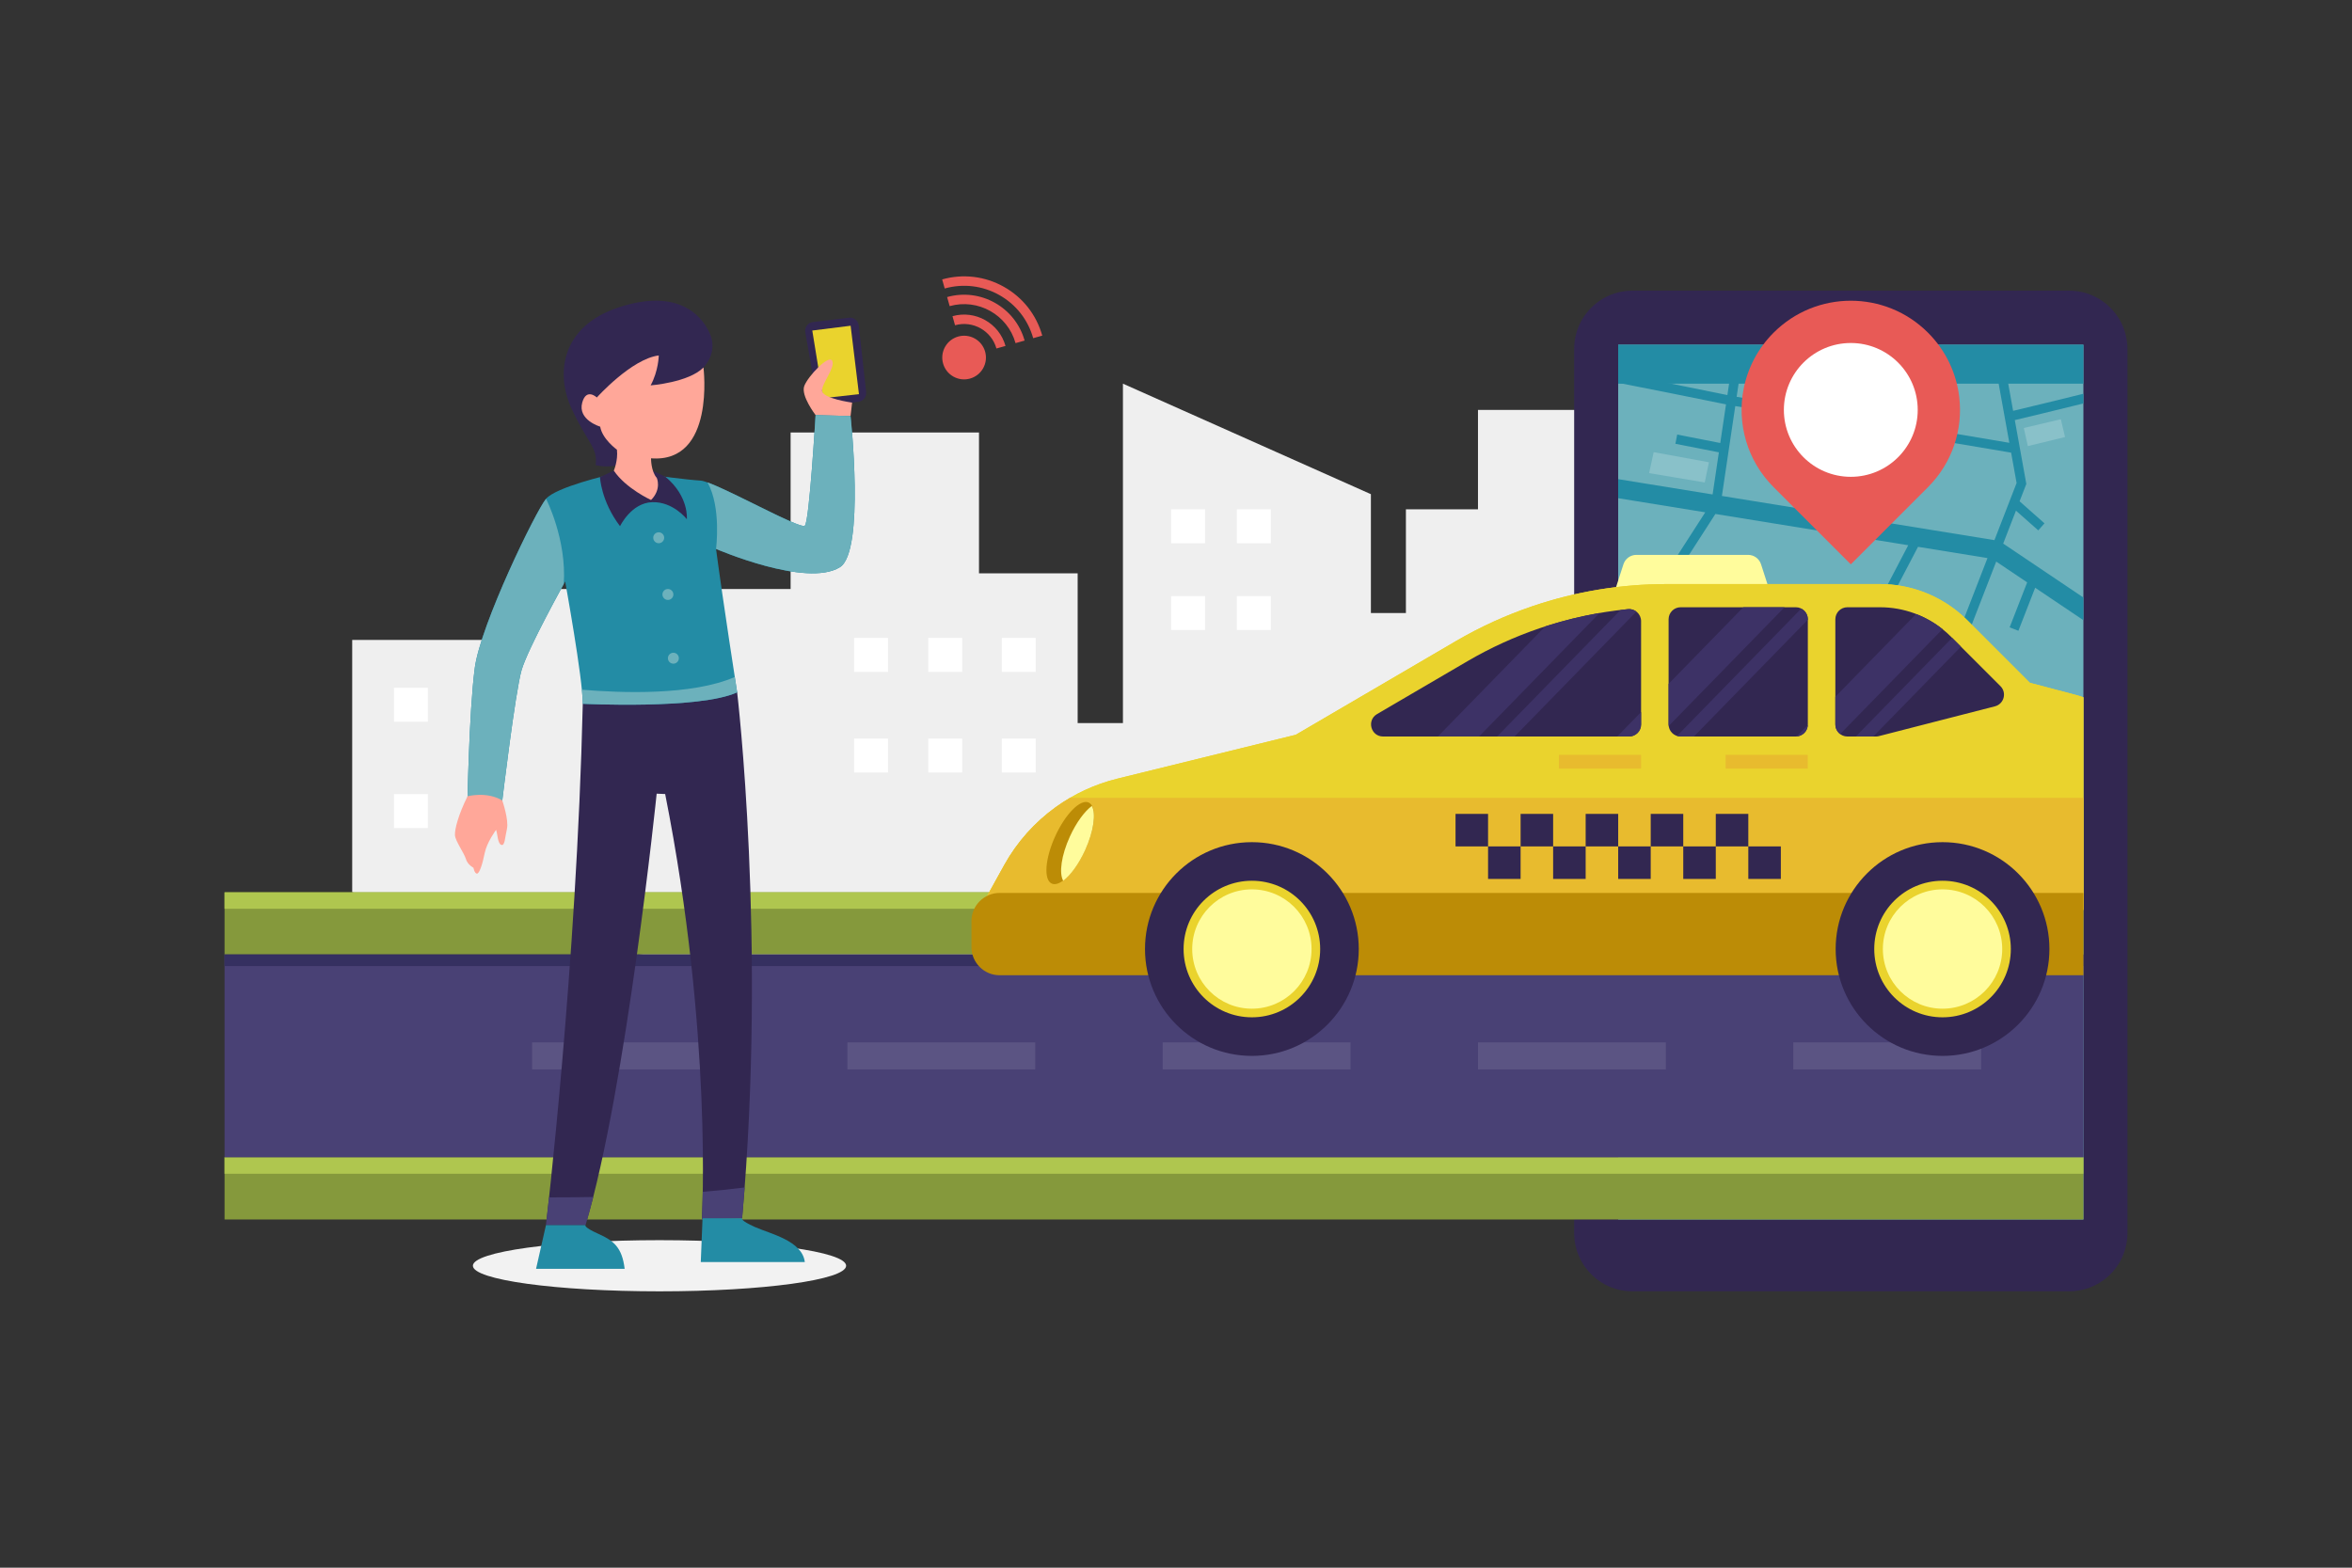 <?xml version="1.0" encoding="utf-8"?>
<!-- Generator: Adobe Illustrator 27.5.0, SVG Export Plug-In . SVG Version: 6.00 Build 0)  -->
<svg version="1.1" xmlns="http://www.w3.org/2000/svg" xmlns:xlink="http://www.w3.org/1999/xlink" x="0px" y="0px"
	 viewBox="0 0 750 500" style="enable-background:new 0 0 750 500;" xml:space="preserve">
<rect x="0" y="0" width="750" height="500" fill="#333333" stroke="none"/>
<g id="BACKGROUND">
</g>
<g id="OBJECTS">
	<g>
		<g>
			<polygon style="fill:#EFEFEF;" points="510.641,130.737 471.294,130.737 471.294,162.432 448.313,162.432 448.313,195.529 
				437.15,195.529 437.15,157.617 358.077,122.366 358.077,230.614 343.639,230.614 343.639,182.857 312.179,182.857 
				312.179,137.949 252.108,137.949 252.108,187.854 166.546,187.854 166.546,204.097 112.309,204.097 112.309,284.59 
				411.102,348.758 601.788,224.771 			"/>
			<path style="fill:#FFFFFF;" d="M136.445,219.358v10.825H125.62v-10.825H136.445z M125.62,264.095h10.825v-10.825H125.62V264.095z
				 M373.442,173.257h10.825v-10.825h-10.825V173.257z M394.414,162.432v10.825h10.825v-10.825H394.414z M373.442,200.942h10.825
				v-10.825h-10.825V200.942z M394.414,200.942h10.825v-10.825h-10.825V200.942z M296.003,214.294h10.825v-10.825h-10.825V214.294z
				 M319.444,203.469v10.825h10.825v-10.825H319.444z M296.003,246.388h10.825v-10.825h-10.825V246.388z M272.342,214.294h10.825
				v-10.825h-10.825V214.294z M272.342,246.388h10.825v-10.825h-10.825V246.388z M319.444,246.388h10.825v-10.825h-10.825V246.388z"
				/>
		</g>
		<path style="fill:#322751;" d="M659.802,411.859H520.554c-3.669,0-7.09-1.063-9.972-2.898c-5.182-3.299-8.619-9.095-8.619-15.693
			V111.289c0-6.395,3.229-12.036,8.145-15.381c2.977-2.026,6.573-3.21,10.445-3.21h139.248c6.395,0,12.036,3.229,15.382,8.146
			c2.025,2.977,3.209,6.573,3.209,10.445v281.979c0,5.577-2.456,10.58-6.345,13.988
			C668.778,410.121,664.493,411.859,659.802,411.859z"/>
		<rect x="516.005" y="109.936" style="fill:#6CB1BC;" width="148.347" height="279.008"/>
		<polygon style="opacity:0.2;fill:#FFFFFF;" points="645.347,136.501 646.631,142.276 658.501,139.389 657.154,133.711 		"/>
		<polygon style="opacity:0.2;fill:#FFFFFF;" points="544.936,147.433 543.61,153.874 525.868,150.896 527.317,144.213 		"/>
		<path style="fill:#238CA5;" d="M664.352,190.577l-25.579-17.208l4.072-10.501l7.109,6.292l1.988-2.247l-7.941-7.027l2.148-5.538
			l-3.674-20.358c3.362-0.802,12.371-2.96,21.331-5.178c0.187-0.046,0.36-0.089,0.544-0.135v-3.091
			c-7.473,1.857-15.669,3.843-22.409,5.448l-3.424-18.975h-3.049l5.265,29.174l-86.957-14.679l2.155-14.495H552.9l-2.073,13.942
			c-15.077-3.079-26.359-5.33-34.822-6.974v3.071c11.016,2.148,23.82,4.719,34.381,6.874l-1.832,12.321l-13.731-2.692l-0.578,2.944
			l13.867,2.719l-1.998,13.438l-30.109-4.883v6.078l27.761,4.502l-27.761,43.104v5.539l30.992-48.119l61.495,9.972l-29.568,56.523
			l2.658,1.391l30.031-57.408l22.149,3.592l-14.692,37.881l2.797,1.085l14.681-37.854l9.868,6.639l-5.588,14.345l2.795,1.089
			l5.344-13.718l15.384,10.35V190.577z M635.98,172.273l-86.904-14.093l4.261-28.661l87.964,14.85l1.747,9.68L635.98,172.273z"/>
		<rect x="516.005" y="109.936" style="fill:#238CA5;" width="148.347" height="12.431"/>
		<g>
			<g>
				<rect x="71.607" y="369.099" style="fill:#85993C;" width="592.745" height="19.845"/>
				<rect x="71.607" y="369.099" style="fill:#AFC64F;" width="592.745" height="5.256"/>
			</g>
			<g>
				<rect x="71.607" y="284.59" style="fill:#85993C;" width="592.745" height="19.845"/>
				<rect x="71.607" y="284.59" style="fill:#AFC64F;" width="592.745" height="5.256"/>
			</g>
			<rect x="71.607" y="304.435" style="fill:#494175;" width="592.745" height="64.665"/>
			<rect x="71.607" y="304.435" style="fill:#353060;" width="592.745" height="3.69"/>
			<path style="opacity:0.1;fill:#FFFFFF;" d="M229.579,341.089h-59.907v-8.645h59.907V341.089z M330.12,332.444h-59.907v8.645
				h59.907V332.444z M430.66,332.444h-59.907v8.645h59.907V332.444z M531.201,332.444h-59.907v8.645h59.907V332.444z
				 M631.742,332.444h-59.907v8.645h59.907V332.444z"/>
		</g>
		<g>
			<defs>
				<rect id="SVGID_1_" x="300.435" y="162.432" width="363.917" height="174.335"/>
			</defs>
			<clipPath id="SVGID_00000017477146726819058090000002504660755673921181_">
				<use xlink:href="#SVGID_1_"  style="overflow:visible;"/>
			</clipPath>
			<g style="clip-path:url(#SVGID_00000017477146726819058090000002504660755673921181_);">
				<g>
					<path style="fill:#FFFC9C;" d="M561.556,179.972c-0.577-1.788-2.242-3-4.121-3h-8.351H530.15h-8.351
						c-1.879,0-3.544,1.212-4.121,3l-4.633,14.346c-0.903,2.797,1.182,5.662,4.121,5.662h12.984h18.933h12.984
						c2.939,0,5.025-2.865,4.121-5.662L561.556,179.972z"/>
					<path style="fill:#EAD32D;" d="M599.489,186.283H531.43c-14.602,0-29.041,2.402-42.755,7.052
						c-8.478,2.875-16.679,6.609-24.47,11.167l-51.022,29.849l-56.89,14c-7.134,1.756-13.778,4.857-19.616,9.063
						c-6.696,4.824-12.333,11.1-16.431,18.463c-4.155,7.463-7.779,14.042-7.779,14.278c0,0.553,391.733,0,391.733,0l-21.686-50.746
						c-1.697-3.97-4.179-7.486-7.244-10.371c-3.705-3.488-8.262-6.054-13.309-7.387l-14.67-3.875l-19.962-19.962
						c-4.1-4.1-9.012-7.203-14.358-9.151C608.69,187.103,604.132,186.283,599.489,186.283z"/>
					<path style="fill:#EAD32D;" d="M599.489,186.283H531.43c-14.602,0-29.041,2.402-42.755,7.052
						c-8.478,2.875-16.679,6.609-24.47,11.167l-51.022,29.849l-56.89,14c-7.134,1.756-13.778,4.857-19.616,9.063
						c-6.696,4.824-12.333,11.1-16.431,18.463c-4.155,7.463-7.779,14.042-7.779,14.278c0,0.553,391.733,0,391.733,0l-21.686-50.746
						c-1.697-3.97-4.179-7.486-7.244-10.371c-3.705-3.488-8.262-6.054-13.309-7.387l-14.67-3.875l-19.962-19.962
						c-4.1-4.1-9.012-7.203-14.358-9.151C608.69,187.103,604.132,186.283,599.489,186.283z"/>
					<path style="fill:#E8BB2E;" d="M336.677,257.415c-6.697,4.824-12.333,11.1-16.431,18.463
						c-4.155,7.463-7.779,14.042-7.779,14.278c0,0.553,391.733,0,391.733,0l-15.245-35.673h-347.77
						C339.635,255.389,338.131,256.368,336.677,257.415z"/>
					<path style="fill:#322751;" d="M474.511,259.582v10.373h-10.373v-10.373H474.511z M474.511,280.329h10.374v-10.374h-10.374
						V280.329z M484.885,259.582v10.373h10.373v-10.373H484.885z M495.258,280.329h10.374v-10.374h-10.374V280.329z
						 M505.632,259.582v10.373h10.373v-10.373H505.632z M516.005,280.329h10.373v-10.374h-10.373V280.329z M526.379,259.582v10.373
						h10.374v-10.373H526.379z M536.752,280.329h10.373v-10.374h-10.373V280.329z M547.126,259.582v10.373h10.374v-10.373H547.126z
						 M557.499,269.955v10.374h10.373v-10.374H557.499z"/>
					<path style="fill:#322751;" d="M523.305,231.064c0,2.119-1.718,3.837-3.837,3.837h-78.427c-3.914,0-5.316-5.173-1.938-7.149
						l28.835-16.869c7.312-4.278,15.088-7.826,23.11-10.546c9.127-3.095,18.525-5.119,28.064-6.055
						c2.248-0.221,4.192,1.565,4.192,3.824V231.064z M572.642,193.676h-36.727c-2.119,0-3.837,1.718-3.837,3.837v33.552
						c0,2.119,1.718,3.837,3.837,3.837h36.727c2.119,0,3.837-1.718,3.837-3.837v-33.552
						C576.479,195.394,574.761,193.676,572.642,193.676z M622.102,203.042c-3.276-3.277-7.309-5.847-11.662-7.433
						c-3.519-1.283-7.204-1.933-10.951-1.933h-10.4c-2.119,0-3.837,1.718-3.837,3.837v33.552c0,2.119,1.718,3.837,3.837,3.837h9.095
						c0.322,0,0.643-0.041,0.955-0.121l37.006-9.507c2.878-0.739,3.86-4.329,1.758-6.43L622.102,203.042z"/>
					<path style="fill:#BC8C06;" d="M700.191,311.045H318.77c-4.97,0-8.998-4.029-8.998-8.998v-8.258
						c0-4.97,4.029-8.998,8.998-8.998h381.421c4.97,0,8.998,4.029,8.998,8.998v8.258
						C709.189,307.016,705.16,311.045,700.191,311.045z"/>
					
						<ellipse transform="matrix(0.91 -0.415 0.415 0.91 -47.723 306.804)" style="fill:#D13939;" cx="681.941" cy="263.188" rx="5.254" ry="14.201"/>
					
						<ellipse transform="matrix(0.415 -0.91 0.91 0.415 -45.117 467.787)" style="fill:#BC8C06;" cx="341.24" cy="268.981" rx="14.201" ry="5.254"/>
					<path style="fill:#FFFC9C;" d="M341.164,266.8c-2.736,5.997-3.516,11.716-2.131,14.107c2.329-1.744,4.955-5.291,6.987-9.745
						c2.736-5.997,3.516-11.716,2.131-14.107C345.822,258.799,343.196,262.346,341.164,266.8z"/>
					<path style="fill:#3D3266;" d="M492.748,199.787c5.679-1.837,11.458-3.261,17.308-4.27l-38.414,39.384h-13.144L492.748,199.787
						z M523.305,231.064V227.1l-7.609,7.801h3.772C521.587,234.902,523.305,233.184,523.305,231.064z M576.479,197.513
						c0-1.491-0.859-2.769-2.102-3.404l-39.601,40.602c0.362,0.113,0.74,0.191,1.139,0.191h4.242l36.322-37.24V197.513z
						 M521.814,195.067c-0.739-0.575-1.688-0.885-2.701-0.785c-0.788,0.077-1.574,0.174-2.36,0.266l-39.36,40.354h5.568
						L521.814,195.067z M555.906,193.676l-23.828,24.43v12.959c0,0.161,0.028,0.313,0.047,0.469l36.925-37.858H555.906z
						 M625.304,206.245l-2.818-2.818l-30.7,31.475h5.568L625.304,206.245z M576.461,231.243l-3.541,3.63
						C574.847,234.733,576.37,233.183,576.461,231.243z M611,195.831l-25.749,26.399v8.834c0,1.255,0.612,2.359,1.543,3.059
						l32.637-33.461C616.888,198.637,614.026,197.001,611,195.831z"/>
					<rect x="497.109" y="240.75" style="fill:#E8BB2E;" width="26.196" height="4.388"/>
					<rect x="550.265" y="240.75" style="fill:#E8BB2E;" width="26.196" height="4.388"/>
				</g>
				<g>
					<g>
						<circle style="fill:#322751;" cx="399.197" cy="302.684" r="34.083"/>
						<circle style="fill:#EAD32D;" cx="399.197" cy="302.684" r="21.776"/>
						<circle style="fill:#FFFC9C;" cx="399.197" cy="302.684" r="19.029"/>
					</g>
					<g>
						<circle style="fill:#322751;" cx="619.432" cy="302.684" r="34.083"/>
						<circle style="fill:#EAD32D;" cx="619.432" cy="302.684" r="21.776"/>
						<circle style="fill:#FFFC9C;" cx="619.432" cy="302.684" r="19.029"/>
					</g>
				</g>
			</g>
		</g>
		<g>
			<ellipse style="fill:#F2F2F2;" cx="210.303" cy="403.7" rx="59.511" ry="8.159"/>
			<g>
				<path style="fill:#322751;" d="M271.715,128.407l2.089-0.282c0.708-0.096,1.319-0.45,1.748-0.956
					c0.479-0.564,0.733-1.317,0.645-2.109l-2.363-21.266c-0.061-0.546-0.275-1.037-0.596-1.435c-0.582-0.723-1.511-1.139-2.501-1.02
					l-11.541,1.384c-0.652,0.078-1.222,0.375-1.648,0.806c-0.61,0.618-0.924,1.512-0.762,2.438l3.94,22.441H271.715z"/>
				<polygon style="fill:#EAD32D;" points="259.02,105.422 262.521,126.984 273.904,125.719 271.245,103.889 				"/>
				<path style="fill:#FFA799;" d="M262.021,135.904l-1.953-3.527c0,0-4.769-6.168-3.605-9.27c1.163-3.102,7.885-10.212,8.919-8.014
					s-3.361,7.109-3.232,9.565c0.129,2.456,9.565,3.749,9.565,3.749l-0.489,4.299L262.021,135.904z"/>
				<path style="fill:#322751;" d="M221.519,204.097l13.541,16.719c0,0,9.451,79.325,1.586,167.748l-12.832,0.259
					c0,0,3.47-59.015-11.708-135.574l-2.71-0.113c0,0-9.628,93.714-22.68,137.599h-12.621c0,0,9.777-82.246,11.742-166.264
					L221.519,204.097z"/>
				<g>
					<path style="fill:#494175;" d="M237.451,378.732c-4.296,0.552-8.799,1.009-13.359,1.387c-0.099,5.633-0.278,8.704-0.278,8.704
						l12.832-0.259C236.939,385.272,237.205,381.995,237.451,378.732z"/>
					<path style="fill:#494175;" d="M175.085,381.899c-0.616,5.682-0.99,8.836-0.99,8.836h12.621
						c0.832-2.797,1.65-5.798,2.452-8.963C183.519,381.878,178.657,381.903,175.085,381.899z"/>
				</g>
				<path style="fill:#238CA5;" d="M194.425,151.397c0,0-17.109,3.917-20.297,7.685c-3.188,3.768-20.877,40.052-22.728,53.935
					c-1.883,14.125-2.406,45.665-2.406,45.665l11.171-3.379c0,0,4.13-34.612,6.159-41.592c2.029-6.981,13.89-28.253,13.89-28.253
					s5.623,30.898,5.623,39.014c0,0,37.252,1.852,49.223-3.655c0,0-4.503-28.935-6.734-45.747c0,0,28.838,12.49,39.506,5.834
					c8.032-5.011,3.394-48.198,3.394-48.198l-11.159-0.328c0,0-1.967,33.819-3.416,35.268c-1.449,1.449-28.612-14.071-33.25-14.361
					c-4.638-0.29-15.036-1.707-15.036-1.707L194.425,151.397z"/>
				<g>
					<circle style="fill:#6CB1BC;" cx="210.048" cy="171.512" r="1.745"/>
					<circle style="fill:#6CB1BC;" cx="214.725" cy="209.931" r="1.745"/>
					<circle style="fill:#6CB1BC;" cx="212.98" cy="189.599" r="1.745"/>
				</g>
				<g>
					<path style="fill:#6CB1BC;" d="M234.304,215.919c-13.646,5.976-36.437,5.101-48.758,4.056c0.182,1.831,0.291,3.384,0.291,4.497
						c0,0,37.252,1.852,49.223-3.655C235.06,220.816,234.771,218.959,234.304,215.919z"/>
					<path style="fill:#6CB1BC;" d="M271.226,132.705l-11.159-0.328c0,0-1.967,33.819-3.416,35.268
						c-1.294,1.294-23.084-10.936-31.035-13.776c4.457,7.957,2.71,21.2,2.71,21.2s28.838,12.49,39.506,5.834
						C275.864,175.892,271.226,132.705,271.226,132.705z"/>
					<path style="fill:#6CB1BC;" d="M148.994,258.682l11.171-3.379c0,0,4.13-34.612,6.159-41.592
						c1.793-6.169,11.259-23.489,13.438-27.436c0,0,0,0,0,0c1-14.247-5.634-27.193-5.634-27.193
						c-3.188,3.768-20.877,40.052-22.728,53.935C149.516,227.141,148.994,258.682,148.994,258.682z"/>
				</g>
				<path style="fill:#322751;" d="M195.735,150.103l-4.415,2.063c0,0,0.327,7.667,6.394,15.657c0,0,3.58-7.479,10.298-7.661
					s11.009,5.441,11.009,5.441s0.754-7.216-6.799-13.522l-4.598-2.216l-5.767-0.834L195.735,150.103z"/>
				<path style="fill:#322751;" d="M222.758,129.293l1.56-12.097c0,0,4.872-4.653,1.947-11.033s-10.951-14.091-29.03-8.109
					c-18.352,6.072-20.073,21.136-15.021,32.17c5.051,11.033,8.508,12.526,7.71,18.109c0,0,9.473,2.762,15.172-5.746
					C210.794,134.079,222.758,129.293,222.758,129.293z"/>
				<path style="fill:#FFA799;" d="M224.318,117.197c0,0,3.891,30.574-16.714,28.979c0,0-0.057,4.121,1.833,6.248
					c0,0,1.623,3.589-1.833,7.045c0,0-8.014-3.65-11.869-9.366c0,0,1.391-3.226,0.992-6.682c0,0-4.677-3.36-5.342-7.348
					c0,0-7.273-2.132-5.716-7.71c1.323-4.742,4.653-1.595,4.653-1.595s11.074-12.338,19.743-13.401c0,0-0.058,4.894-2.595,9.546
					C207.471,122.913,219.665,121.982,224.318,117.197z"/>
				<path style="fill:#FFA799;" d="M160.165,255.303c0,0,2.143,6.191,1.489,9.04c-0.654,2.848-0.647,5.528-1.808,5.12
					c-1.16-0.408-1.176-3.477-1.653-4.798c0,0-2.947,3.968-3.636,7.421c-0.689,3.453-1.689,6.627-2.484,6.549
					c-0.794-0.078-1.09-1.872-1.09-1.872s-1.857-0.907-2.426-2.821c-0.57-1.913-3.383-5.718-3.481-7.589
					c-0.098-1.871,1.073-6.499,4.018-12.388C149.094,253.966,155.217,252.324,160.165,255.303z"/>
				<path style="fill:#238CA5;" d="M186.715,390.735c0,0-0.802,0.61,4.1,2.789c4.902,2.179,7.557,4.357,8.374,11.165h-28.253
					l3.158-13.954H186.715z"/>
				<path style="fill:#238CA5;" d="M236.646,388.564c0,0-0.802,0.61,4.1,2.789c4.902,2.179,15.071,4.357,15.888,11.165h-33.173
					l0.564-13.954H236.646z"/>
			</g>
		</g>
		<g>
			<path style="fill:#E85A56;" d="M590.178,179.986l-24.625-24.625c-8.5-8.5-11.687-20.3-9.562-31.276
				c1.275-6.585,4.462-12.873,9.562-17.973l0,0c6.8-6.8,15.712-10.2,24.625-10.2c8.912,0,17.825,3.4,24.625,10.2l0,0
				c5.748,5.748,9.066,13.005,9.956,20.495c1.215,10.233-2.103,20.902-9.956,28.754L590.178,179.986z"/>
			<circle style="fill:#FFFFFF;" cx="590.178" cy="130.737" r="21.34"/>
		</g>
		<path style="fill:#E85A56;" d="M313.504,117.451c-1.884,3.354-6.129,4.546-9.483,2.662c-3.354-1.884-4.546-6.129-2.662-9.483
			c1.884-3.354,6.129-4.546,9.483-2.662C314.195,109.852,315.387,114.097,313.504,117.451z M320.633,110.335
			c-2.043-7.279-9.629-11.538-16.907-9.495l0.812,2.893c5.683-1.595,11.605,1.73,13.203,7.415L320.633,110.335z M323.835,109.435
			l2.893-0.812c-2.987-10.639-14.074-16.868-24.714-13.88l0.812,2.893C311.874,95.098,321.295,100.391,323.835,109.435z
			 M332.355,107.044c-1.869-6.658-6.219-12.189-12.247-15.575c-6.029-3.386-13.016-4.221-19.673-2.351l0.812,2.893
			c5.885-1.652,12.06-0.914,17.389,2.079c5.329,2.993,9.174,7.883,10.826,13.768L332.355,107.044z"/>
	</g>
</g>
</svg>
